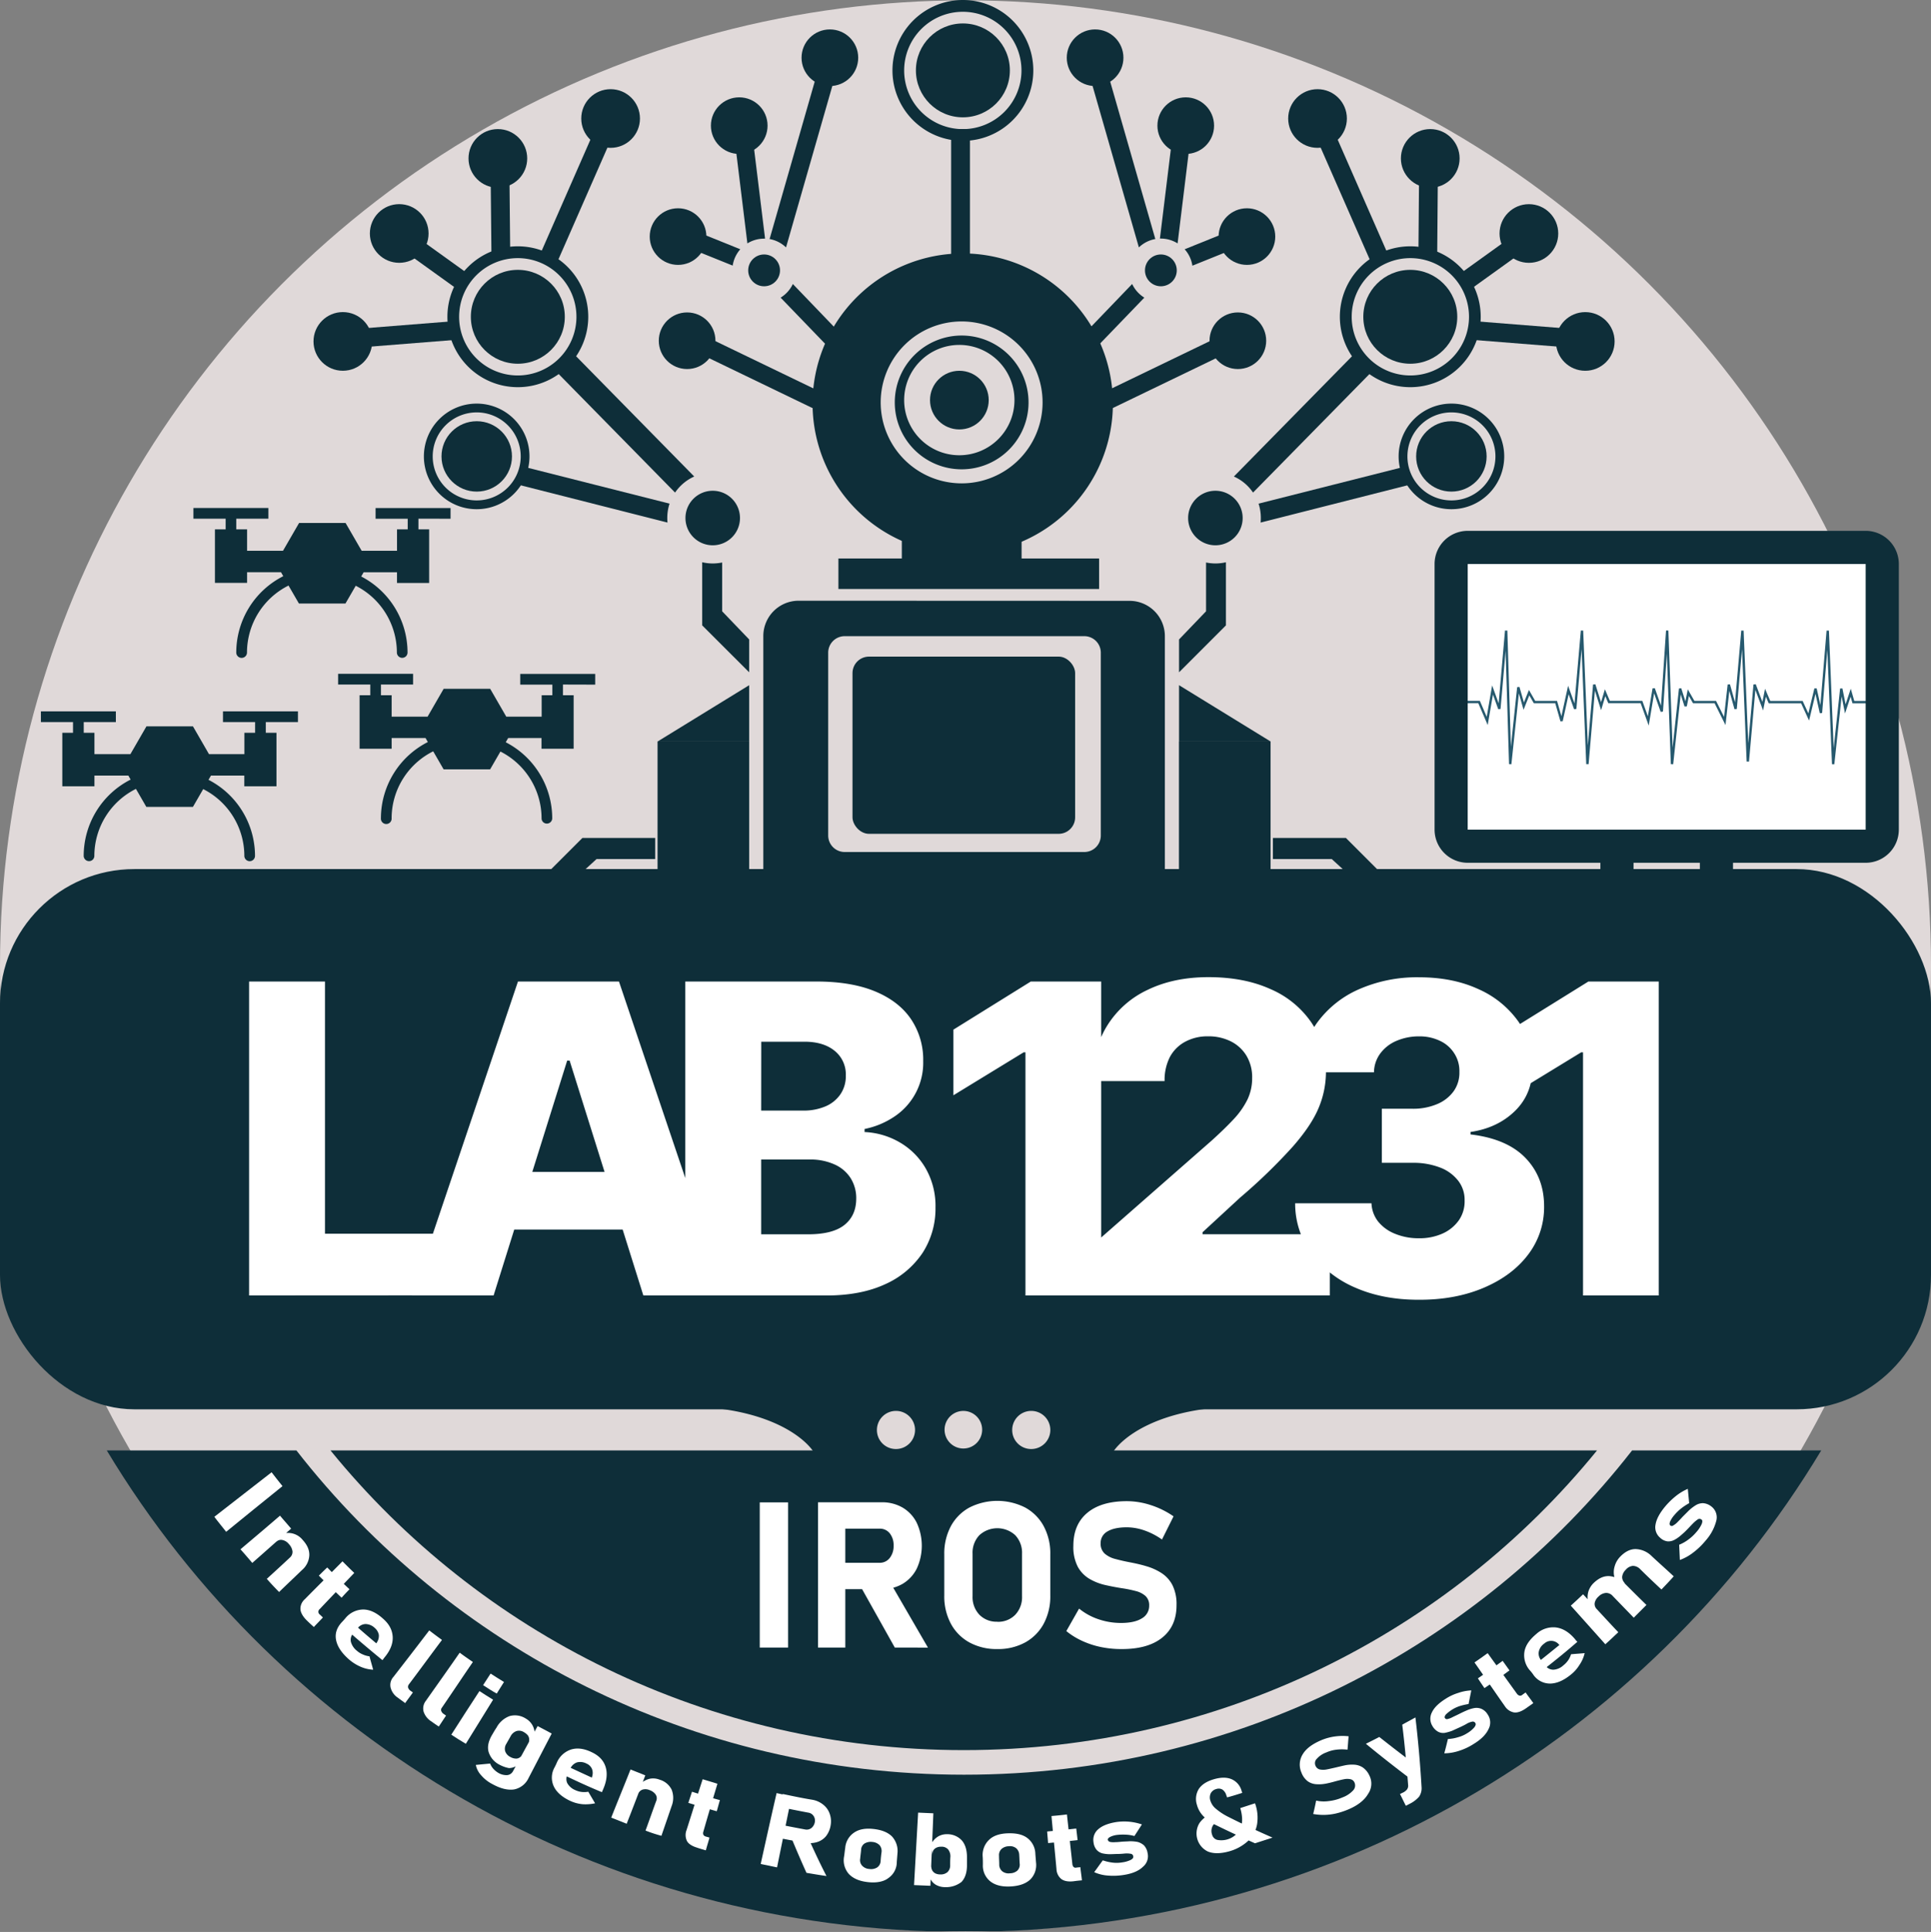 <svg id="Layer_1" data-name="Layer 1" xmlns="http://www.w3.org/2000/svg" xmlns:xlink="http://www.w3.org/1999/xlink" viewBox="0 0 850 850.31"><rect x="0" y="0" width="850" height="850.31" fill="#808080" stroke="none"/><defs><style>.cls-1,.cls-7{fill:none;}.cls-2{fill:#e0d9d9;}.cls-3{clip-path:url(#clip-path);}.cls-4,.cls-6{fill:#0e2e39;}.cls-5{fill:#fff;}.cls-6{fill-rule:evenodd;}.cls-7{stroke:#26596e;stroke-width:1.04px;}</style><clipPath id="clip-path"><rect class="cls-1" width="850" height="850"/></clipPath></defs><circle class="cls-2" cx="425" cy="425.15" r="425"/><g class="cls-3"><rect class="cls-4" y="382.51" width="850" height="237.78" rx="59.16"/><path class="cls-5" d="M109.65,570.18V432h33.4V543h57.49v27.13Zm107.62,0H181.38L228,432h44.46l46.63,138.18h-35.9L250.74,466.81h-1.08Zm-4.79-54.38h75v25.37h-75Zm89.18,54.38V432h57.63q15.51,0,26,4.38t15.79,12.28a31.94,31.94,0,0,1,5.3,18.34A28.43,28.43,0,0,1,394,491.24a36.15,36.15,0,0,1-13.42,5.66v1.35A33.66,33.66,0,0,1,396,502.77a31.24,31.24,0,0,1,11.47,11.47,33.27,33.27,0,0,1,4.32,17.28,35.85,35.85,0,0,1-5.67,19.9,38.67,38.67,0,0,1-16.4,13.77q-10.73,5-26,5Zm33.4-26.92h20.65q10.86,0,16-4.12t5.19-11.47a16.51,16.51,0,0,0-2.49-9.17,16.11,16.11,0,0,0-7.09-6,25.68,25.68,0,0,0-11-2.16H335.06Zm0-54.45h18.49a24.52,24.52,0,0,0,9.72-1.82,15.05,15.05,0,0,0,6.61-5.27,14,14,0,0,0,2.43-8.3,13.27,13.27,0,0,0-4.93-10.93q-4.92-4-13.29-4h-19ZM484.72,432V570.18H451.39v-107h-.81l-30.9,18.89V453.18L453.75,432ZM483,570.18v-24L533.37,502q5.67-5.13,9.65-9.38a35.86,35.86,0,0,0,6.07-8.63,21.74,21.74,0,0,0,2.09-9.52,18.32,18.32,0,0,0-2.49-9.78,16.82,16.82,0,0,0-6.88-6.34,21.92,21.92,0,0,0-10.06-2.23,20.59,20.59,0,0,0-10,2.36,16.39,16.39,0,0,0-6.75,6.68,22.26,22.26,0,0,0-2.36,10.66H481q0-14.1,6.34-24.35a41.69,41.69,0,0,1,17.81-15.79q11.54-5.6,26.79-5.6,15.72,0,27.32,5.26a41.77,41.77,0,0,1,18,14.71,37.7,37.7,0,0,1,6.41,21.79,41.06,41.06,0,0,1-3.17,15.66q-3.18,7.75-11.4,17.13a242.59,242.59,0,0,1-23.21,22.47l-16.53,15.25v.88h56v26.92Zm141.42,1.89q-15.78,0-28-5.4a47.14,47.14,0,0,1-19.16-15,37,37,0,0,1-7.15-22.06h33.6a13.84,13.84,0,0,0,2.9,8A18.07,18.07,0,0,0,614,543a27.1,27.1,0,0,0,10.6,2,24.6,24.6,0,0,0,10.46-2.1,17.54,17.54,0,0,0,7.15-5.87,14.54,14.54,0,0,0,2.49-8.63,13.65,13.65,0,0,0-2.76-8.64,18.2,18.2,0,0,0-8-5.87,32.3,32.3,0,0,0-12.15-2.09H608.27V488h13.42a27,27,0,0,0,10.8-2,17,17,0,0,0,7.35-5.66,14,14,0,0,0,2.57-8.51,14.27,14.27,0,0,0-2.23-8.16,14.73,14.73,0,0,0-6.27-5.53,20.68,20.68,0,0,0-9.25-2,24.88,24.88,0,0,0-10,2,17.09,17.09,0,0,0-7.08,5.53,14.26,14.26,0,0,0-2.77,8.3h-32a37,37,0,0,1,6.89-21.73,45.09,45.09,0,0,1,18.35-14.77,63.44,63.44,0,0,1,26.58-5.33q14.85,0,26.11,5.19a42.61,42.61,0,0,1,17.55,14.17,34.21,34.21,0,0,1,6.27,20.18q.07,11.67-7.62,19.23t-19.64,9.31v1.08q16.06,1.89,24.23,10.39t8.16,21.25a34.28,34.28,0,0,1-7.08,21.32q-7,9.24-19.57,14.57t-28.68,5.24ZM730.16,432V570.18H696.83v-107H696l-30.91,18.89V453.18L699.19,432Z"/><path class="cls-6" d="M424.34,850.31c160.61,0,301-85.07,377.34-211.93H47C123.3,765.24,263.73,850.31,424.34,850.31Zm.09-69.2c119.8,0,226.3-56,294-142.73H703c-65.41,80.41-166,131.91-278.76,131.91s-213.36-51.5-278.77-131.91h-15C198.12,725.15,304.62,781.11,424.43,781.11Z"/><path class="cls-6" d="M548.11,619c-38.37,0-55.32,14.3-59,21.45l-65.06,1.23h0L359,640.45C355.32,633.3,338.38,619,300,619ZM394.28,637.77a8.39,8.39,0,1,0-8.27-8.51v.12a8.33,8.33,0,0,0,8.27,8.39Zm38.05-8.39a8.27,8.27,0,1,1-8.27-8.38A8.27,8.27,0,0,1,432.33,629.38Zm21.5,8.39a8.39,8.39,0,1,0-8.27-8.51v.12a8.33,8.33,0,0,0,8.27,8.39Z"/><path class="cls-4" d="M262,301.33v-4.71H229v4.71h14.14V306h-4.71v9.42H222.85l-7.08-12.25H195.29l-7.07,12.25H172.4V306h-4.71v-4.71h14.14v-4.71h-33v4.71H163V306h-4.71v23.55H172.4v-4.71h14.93l1,1.76a37.69,37.69,0,0,0-20.66,33.56,2.36,2.36,0,1,0,4.71.31,1.6,1.6,0,0,0,0-.31,33,33,0,0,1,18.31-29.48l4.58,7.93h20.48l4.53-7.83a33,33,0,0,1,18.11,29.38,2.28,2.28,0,0,0,.69,1.67,2.36,2.36,0,0,0,4-1.67,37.7,37.7,0,0,0-20.46-33.47l1.07-1.85h14.68v4.71h14.14V306H247.8v-4.71Z"/><path class="cls-4" d="M198.33,228.32v-4.71h-33v4.71h14.14V233h-4.71v9.42H159.2l-7.08-12.24H131.65l-7.08,12.24H108.76V233H104v-4.71h14.14v-4.71h-33v4.71H99.33V233H94.61v23.55h14.15v-4.71h14.93l1,1.76A37.66,37.66,0,0,0,104,287.2a2.36,2.36,0,0,0,4.72,0A33,33,0,0,1,127,257.72l4.59,7.92h20.47l4.53-7.83a33,33,0,0,1,18.11,29.39,2.36,2.36,0,0,0,2.36,2.34,2.39,2.39,0,0,0,1.64-.68,2.36,2.36,0,0,0,.69-1.66A37.69,37.69,0,0,0,159,253.73l1.07-1.86h14.68v4.71H188.9V233h-4.71v-4.71Z"/><path class="cls-4" d="M131.15,317.81V313.1h-33v4.71h14.14v4.71h-4.71v9.42H92L84.94,319.7H64.46l-7.07,12.24H41.57v-9.42H36.86v-4.71H51V313.1H18v4.71H32.14v4.71H27.43v23.55H41.57v-4.71H56.5l1,1.76a37.68,37.68,0,0,0-20.66,33.57,2.36,2.36,0,0,0,4,1.67h0a2.36,2.36,0,0,0,.69-1.66,33,33,0,0,1,18.31-29.48l4.58,7.93h20.5l4.53-7.84a33,33,0,0,1,18.11,29.39,2.36,2.36,0,0,0,2.36,2.34,2.39,2.39,0,0,0,1.64-.68,2.36,2.36,0,0,0,.69-1.66,37.7,37.7,0,0,0-20.46-33.47l1.07-1.86h14.68v4.71H121.7V322.52H117v-4.71Z"/><rect class="cls-4" x="518.96" y="326.37" width="40.32" height="73.33"/><path class="cls-4" d="M519,301.58v24.79h40.32Z"/><rect class="cls-4" x="289.45" y="326.37" width="40.32" height="73.33"/><path class="cls-4" d="M329.77,301.58v24.79H289.45Z"/><path class="cls-6" d="M351.52,264.4A15.55,15.55,0,0,0,336,280v126.9a15.54,15.54,0,0,0,15.54,15.54H497.21a15.56,15.56,0,0,0,15.55-15.54V280a15.55,15.55,0,0,0-15.55-15.55Zm20.3,15.6a7.26,7.26,0,0,0-7.26,7.26h0v80.48a7.26,7.26,0,0,0,7.26,7.26H477.3a7.26,7.26,0,0,0,7.26-7.26h0V287.26A7.26,7.26,0,0,0,477.3,280H371.82Z"/><rect class="cls-4" x="375.26" y="289" width="98" height="78" rx="7.26"/><rect class="cls-4" x="396.97" y="236.51" width="52.72" height="12.39"/><rect class="cls-4" x="369.06" y="245.81" width="114.75" height="13.43"/><path class="cls-6" d="M423.85,243.74a66.1,66.1,0,1,0-66.17-66.1,66.09,66.09,0,0,0,66.17,66.1Zm-.52-31a35.63,35.63,0,1,0-35.66-35.63,35.63,35.63,0,0,0,35.66,35.63h0Z"/><path class="cls-6" d="M423.33,206.56a29.44,29.44,0,1,0-29.46-29.43A29.44,29.44,0,0,0,423.33,206.56Zm-1-6.19A24.28,24.28,0,1,0,398,176.1a24.28,24.28,0,0,0,24.33,24.27h0Z"/><ellipse class="cls-4" cx="422.3" cy="176.1" rx="12.92" ry="12.91"/><path class="cls-4" d="M235.7,389.47h14.47l12.41-11.36h25.84v-9.3H256.37Z"/><path class="cls-4" d="M613.12,389.47H598.65l-12.41-11.36H560.31v-9.3h32.14Z"/><ellipse class="cls-4" cx="482.05" cy="25.41" rx="12.47" ry="12.46"/><ellipse class="cls-4" cx="521.95" cy="55.3" rx="12.47" ry="12.46"/><ellipse class="cls-4" cx="548.88" cy="104.13" rx="12.47" ry="12.46"/><circle class="cls-4" cx="511" cy="119" r="7"/><ellipse class="cls-4" cx="544.89" cy="149.97" rx="12.47" ry="12.46"/><rect class="cls-4" x="485.24" y="160.18" width="54.79" height="7.97" transform="translate(-20.4 239.11) rotate(-25.76)"/><path class="cls-6" d="M503.72,131l-28.15,29.21-5.75-5.53L498.36,125A14.14,14.14,0,0,0,503.72,131Z"/><path class="cls-6" d="M521.47,109.71l29.91-12.06,3,7.39-29.51,11.9A13.85,13.85,0,0,0,521.47,109.71Z"/><path class="cls-6" d="M510.58,105l5.61-45.87,7.92,1-5.75,47A13.91,13.91,0,0,0,511,105Z"/><path class="cls-6" d="M501.32,108.89l-21.74-75.8,7.67-2.2,21.31,74.32A13.88,13.88,0,0,0,501.32,108.89Z"/><ellipse class="cls-4" cx="365.3" cy="25.41" rx="12.47" ry="12.46"/><ellipse class="cls-4" cx="325.4" cy="55.3" rx="12.47" ry="12.46"/><ellipse class="cls-4" cx="298.47" cy="104.13" rx="12.47" ry="12.46"/><circle class="cls-4" cx="336.35" cy="119" r="7"/><ellipse class="cls-4" cx="302.46" cy="149.97" rx="12.47" ry="12.46"/><rect class="cls-4" x="330.7" y="136.71" width="7.97" height="54.79" transform="translate(41.43 394.21) rotate(-64.24)"/><path class="cls-6" d="M343.62,131l28.16,29.21,5.74-5.53L349,125A14.07,14.07,0,0,1,343.62,131Z"/><path class="cls-6" d="M325.87,109.71,296,97.65,293,105l29.52,11.9A14,14,0,0,1,325.87,109.71Z"/><path class="cls-6" d="M336.77,105l-5.62-45.87-7.92,1,5.76,47a13.88,13.88,0,0,1,7.36-2.09Z"/><path class="cls-6" d="M346,108.89l21.74-75.8-7.67-2.2-21.31,74.32A14,14,0,0,1,346,108.89Z"/><path class="cls-6" d="M423.85,62a31,31,0,1,0-31-31A31,31,0,0,0,423.85,62Zm0-5.17A25.82,25.82,0,1,0,398,31a25.82,25.82,0,0,0,25.85,25.83Z"/><ellipse class="cls-4" cx="423.85" cy="30.98" rx="20.68" ry="20.66"/><rect class="cls-4" x="418.68" y="56.8" width="8.27" height="83.59"/><ellipse class="cls-4" cx="579.96" cy="52.16" rx="12.92" ry="12.91"/><ellipse class="cls-4" cx="629.58" cy="69.72" rx="12.92" ry="12.91"/><ellipse class="cls-4" cx="673" cy="102.77" rx="12.92" ry="12.91"/><ellipse class="cls-4" cx="697.81" cy="150.28" rx="12.92" ry="12.91"/><path class="cls-6" d="M551.57,216.8a19.92,19.92,0,0,0-8.43-7.07l52.32-53.26,7.76,7.75Zm-11.93,30.66v27.79L519,295.9V281.44l11.89-12.39V247.57a20.21,20.21,0,0,0,8.79-.11Z"/><path class="cls-4" d="M523,228a12,12,0,1,0,12-12A12,12,0,0,0,523,228Z"/><rect class="cls-4" x="641.19" y="108.59" width="38.7" height="8.27" transform="translate(58.35 406.64) rotate(-35.7)"/><rect class="cls-4" x="609.38" y="88.84" width="38.56" height="8.27" transform="translate(530.53 720.85) rotate(-89.53)"/><rect class="cls-4" x="591.39" y="56.96" width="8.27" height="60.1" transform="translate(15.19 246.51) rotate(-23.68)"/><rect class="cls-4" x="664.47" y="125.87" width="8.26" height="42.37" transform="translate(469.08 801.92) rotate(-85.46)"/><path class="cls-6" d="M554.91,230c.06-.65.09-1.3.09-2a20,20,0,0,0-1-6.33l64.67-16.36,2,8Z"/><path class="cls-6" d="M620.79,170.41a31,31,0,1,1,31-31A31,31,0,0,1,620.79,170.41Zm0-5.16a25.82,25.82,0,1,1,25.85-25.82,25.82,25.82,0,0,1-25.85,25.82Z"/><ellipse class="cls-4" cx="620.79" cy="139.43" rx="20.68" ry="20.66"/><path class="cls-6" d="M638.88,224.12a23.24,23.24,0,1,1,23.26-23.24,23.23,23.23,0,0,1-23.26,23.24Zm0-3.87a19.37,19.37,0,1,1,19.39-19.37,19.37,19.37,0,0,1-19.39,19.37Z"/><ellipse class="cls-4" cx="638.88" cy="200.88" rx="15.51" ry="15.49"/><ellipse class="cls-4" cx="268.78" cy="52.16" rx="12.92" ry="12.91"/><ellipse class="cls-4" cx="219.15" cy="69.72" rx="12.92" ry="12.91"/><ellipse class="cls-4" cx="175.73" cy="102.76" rx="12.92" ry="12.91"/><ellipse class="cls-4" cx="150.92" cy="150.27" rx="12.92" ry="12.91"/><path class="cls-6" d="M297.16,216.8a20.12,20.12,0,0,1,8.43-7.07l-52.32-53.26-7.75,7.75Zm11.94,30.66v27.79l20.67,20.65V281.44l-11.89-12.39V247.57A20.16,20.16,0,0,1,309.1,247.46Z"/><path class="cls-4" d="M325.73,228a12,12,0,1,1-12-12A12,12,0,0,1,325.73,228Z"/><rect class="cls-4" x="184.04" y="93.43" width="8.27" height="38.7" transform="translate(-13.22 199.78) rotate(-54.3)"/><rect class="cls-4" x="216.13" y="73.29" width="8.27" height="38.56" transform="translate(-0.91 2.21) rotate(-0.57)"/><rect class="cls-4" x="223.15" y="82.87" width="60.1" height="8.27" transform="translate(71.83 283.95) rotate(-66.32)"/><rect class="cls-4" x="158.94" y="142.93" width="42.37" height="8.26" transform="translate(-11.08 14.72) rotate(-4.54)"/><path class="cls-6" d="M293.83,230a19,19,0,0,1-.1-2,20,20,0,0,1,1-6.33l-64.67-16.36-2,8Z"/><path class="cls-6" d="M227.94,170.41a31,31,0,1,0-31-31A31,31,0,0,0,227.94,170.41Zm0-5.16a25.82,25.82,0,1,0-25.84-25.82,25.82,25.82,0,0,0,25.84,25.82Z"/><ellipse class="cls-4" cx="227.94" cy="139.43" rx="20.68" ry="20.66"/><path class="cls-6" d="M209.85,224.12a23.24,23.24,0,1,0-23.26-23.24,23.23,23.23,0,0,0,23.26,23.24Zm0-3.87a19.37,19.37,0,1,0-19.38-19.37A19.37,19.37,0,0,0,209.85,220.25Z"/><ellipse class="cls-4" cx="209.85" cy="200.88" rx="15.51" ry="15.49"/><rect class="cls-4" x="651.67" y="389.14" width="163.97" height="14.24" rx="6.22"/><rect class="cls-5" x="639.79" y="244.32" width="186.54" height="124.64"/><path class="cls-7" d="M645.73,309h5.35l3.57,8.31L657,303.68l3,8.3,3-34.42,1.78,58.76,3.57-33.83,2.38,8.31,2.37-5.94,2.38,4.16H685l2.38,8.31,3-13.65,3,8.3,3-34.42,2.38,58.76,3-35,3,9.5,1.78-5.94L708.3,309h14.26l3,8.31,2.38-14.25,3.56,10.09,2.38-35.61L736,336.32l3.57-33.24L742,310.8l1.18-5.94,2.38,4.16h9.51l4.15,8.31,1.79-16L764,312l3-34.42,2.37,57.57,3-33.83,3.57,9.5,1.19-5.94,1.78,4.16h14.26l3,6.53,3-12.47,2.38,10.69,3-36.21,2.38,58.76,3.57-33.24,1.78,8.9,2.37-7.12,1.19,4.16h5.94"/><path class="cls-6" d="M821.24,233.64H646.07a14.6,14.6,0,0,0-14.59,14.61h0V365.13a14.6,14.6,0,0,0,14.59,14.61h58.39v42.64h58.39V379.74h58.39a14.6,14.6,0,0,0,14.6-14.6h0V248.25a14.6,14.6,0,0,0-14.59-14.61ZM719.06,409h29.2V379.74h-29.2Zm-73-43.83H821.24V248.25H646.07Z"/></g><path class="cls-5" d="M346.91,661.25v63.9H334.43v-63.9Z"/><path class="cls-5" d="M360.09,725.15V661.21h12v63.94Zm4.79-25.71v-11.6h22.24a5.53,5.53,0,0,0,4.5-2.07,8.47,8.47,0,0,0,1.74-5.44,8.34,8.34,0,0,0-1.69-5.45,5.57,5.57,0,0,0-4.55-2.07H364.88v-11.6h23.21a17.87,17.87,0,0,1,9.29,2.37,16.09,16.09,0,0,1,6.17,6.68,24,24,0,0,1,0,20.13,16.29,16.29,0,0,1-6.17,6.68,17.61,17.61,0,0,1-9.27,2.37Zm29,25.71-15.51-27.69,12.88-2,17.22,29.71Z"/><path class="cls-5" d="M439,725.81a24.87,24.87,0,0,1-12.28-2.92,20.42,20.42,0,0,1-8.16-8.24,25.47,25.47,0,0,1-2.9-12.4v-18.1a25.55,25.55,0,0,1,2.9-12.42,20.35,20.35,0,0,1,8.16-8.21,27.18,27.18,0,0,1,24.56,0,20.38,20.38,0,0,1,8.15,8.21,25.33,25.33,0,0,1,2.9,12.42v18.1a25.47,25.47,0,0,1-2.9,12.4,20.52,20.52,0,0,1-8.15,8.24A24.87,24.87,0,0,1,439,725.81Zm0-12a10.48,10.48,0,0,0,7.89-3.08,11.22,11.22,0,0,0,3-8.13V683.84a11.25,11.25,0,0,0-3-8.15,11.7,11.7,0,0,0-15.78,0,11.16,11.16,0,0,0-3,8.15v18.72a11.22,11.22,0,0,0,3,8.13,10.48,10.48,0,0,0,7.89,3.08Z"/><path class="cls-5" d="M493.42,725.81a44,44,0,0,1-8.94-.92,38.1,38.1,0,0,1-8.2-2.71,32.32,32.32,0,0,1-6.9-4.28L475,708a27,27,0,0,0,8.52,4.68,30.5,30.5,0,0,0,9.93,1.64c3.93,0,7-.66,9.14-2a6.29,6.29,0,0,0,3.26-5.64h0a5.47,5.47,0,0,0-1.63-4.24,10.1,10.1,0,0,0-4.29-2.17,54.17,54.17,0,0,0-5.77-1.19q-3.74-.57-7.56-1.43a24.48,24.48,0,0,1-7-2.72,14,14,0,0,1-5.17-5.34,18.81,18.81,0,0,1-1.95-9.27h0q0-9.36,6.15-14.48t17.4-5.12a34.05,34.05,0,0,1,10.55,1.74,37.75,37.75,0,0,1,10,4.94l-5.09,10.2a30.77,30.77,0,0,0-7.72-4,23.85,23.85,0,0,0-7.71-1.38q-5.54,0-8.57,1.82a5.7,5.7,0,0,0-3,5.12h0a5.84,5.84,0,0,0,1.8,4.66,11.4,11.4,0,0,0,4.7,2.35c1.94.52,4,1,6.24,1.43,2.47.47,4.91,1,7.34,1.74a25.25,25.25,0,0,1,6.68,3,14.07,14.07,0,0,1,4.84,5.32,18.79,18.79,0,0,1,1.8,8.79v.09q0,9.23-6.37,14.3T493.42,725.81Z"/><path class="cls-5" d="M124.35,654.1c-8.3,6.7-16.6,13.4-24.8,20.1-1.7-2.2-3.5-4.3-5.2-6.6,8.4-6.5,16.8-13.1,25.2-19.6C121.15,650.1,122.75,652.1,124.35,654.1Z"/><path class="cls-5" d="M105.85,681.9c5.8-4.9,11.6-9.8,17.4-14.8,1.6,1.9,3.3,3.8,4.9,5.7-5.7,5-11.4,10.1-17.1,15.1C109.35,685.9,107.65,683.9,105.85,681.9Zm11.6,13c3.4-3.1,6.8-6.2,10.2-9.4a3.27,3.27,0,0,0,1.1-2.7,5.75,5.75,0,0,0-1.6-3.2,4.88,4.88,0,0,0-2.9-1.8,2.86,2.86,0,0,0-2.7.9c1.1-1.3,2.3-2.5,3.4-3.8a8.26,8.26,0,0,1,8.3,2.9c2,2.2,3,4.4,2.9,6.8a9.16,9.16,0,0,1-3.3,6.5c-3.3,3.2-6.7,6.4-10,9.6C121,698.8,119.15,696.9,117.45,694.9Z"/><path class="cls-5" d="M140.35,693.5c1.2-1.2,2.4-2.4,3.7-3.6,3.2,3.3,6.5,6.5,9.8,9.6-1.2,1.2-2.4,2.5-3.5,3.7C147,700,143.65,696.8,140.35,693.5Zm-5.1,19.9c-1.9-1.8-2.9-3.6-3-5.1a5.52,5.52,0,0,1,1.9-4.4c5.5-5.6,11.1-11.1,16.6-16.7,1.7,1.7,3.4,3.4,5.2,5.1-5.1,5.3-10.2,10.6-15.2,15.9a1.5,1.5,0,0,0-.3,2.1,2.13,2.13,0,0,0,.3.3c.5.4.9.9,1.4,1.3-1.3,1.4-2.7,2.8-4,4.2C137.15,715.2,136.15,714.3,135.25,713.4Z"/><path class="cls-5" d="M153.65,730.4c-3.2-2.8-5.1-5.6-5.7-8.5s.3-5.5,2.5-7.9c.6-.6,1.2-1.3,1.7-1.9a10.3,10.3,0,0,1,7.7-3.7c2.8,0,5.7,1.3,8.6,3.9,2.8,2.4,4.2,5,4.4,8s-1,6.1-3.6,9.2l-.9,1.2c-5-4.1-10-8.3-14.9-12.6l2.7-3c3.1,2.8,6.3,5.5,9.5,8.2.1-.2.2-.3.3-.5a5.07,5.07,0,0,0,.8-3.3,5.32,5.32,0,0,0-1.8-3,6.06,6.06,0,0,0-4-1.7,4.49,4.49,0,0,0-3.5,1.8l-1.9,2.2a4.25,4.25,0,0,0-1.1,3.8,7.58,7.58,0,0,0,2.7,4,9,9,0,0,0,2.6,1.6,9.48,9.48,0,0,0,2.9.8c.5,2,1.1,3.9,1.6,5.9a15.8,15.8,0,0,1-5.5-1.3A19.91,19.91,0,0,1,153.65,730.4Z"/><path class="cls-5" d="M194.55,721.8c-4.9,6.5-9.7,13.1-14.6,19.6a1.71,1.71,0,0,0-.3,1.4,2.73,2.73,0,0,0,1.1,1.4c.3.2.7.5,1,.7-1.1,1.6-2.3,3.1-3.4,4.7-1-.8-2.1-1.5-3.1-2.3a7.57,7.57,0,0,1-3.3-4.5,5.26,5.26,0,0,1,1.2-4.7c5.3-6.8,10.6-13.7,15.8-20.5C190.75,719,192.65,720.4,194.55,721.8Z"/><path class="cls-5" d="M208.15,731.5c-4.6,6.7-9.1,13.5-13.7,20.2a1.42,1.42,0,0,0-.2,1.4,2.64,2.64,0,0,0,1.1,1.3l1,.7c-1.1,1.6-2.1,3.2-3.2,4.8-1.1-.7-2.1-1.4-3.2-2.2a8,8,0,0,1-3.5-4.4,5.47,5.47,0,0,1,1-4.7c5-7.1,10-14.1,14.9-21.2C204.35,728.9,206.25,730.2,208.15,731.5Z"/><path class="cls-5" d="M212.65,741.7l3.3-5.1c2,1.3,3.9,2.5,5.9,3.7-1.1,1.7-2.1,3.4-3.2,5.1C216.65,744.3,214.65,743,212.65,741.7Zm-14,21.8c4.1-6.4,8.2-12.8,12.4-19.2,2,1.3,4,2.6,6,3.8-4,6.5-8,12.9-12,19.4C202.85,766.2,200.75,764.9,198.65,763.5Z"/><path class="cls-5" d="M219.85,776.7a9.41,9.41,0,0,1-4.8-5.7c-.6-2.3,0-4.8,1.6-7.5.6-1,1.2-2.1,1.9-3.1a10.75,10.75,0,0,1,5.8-5.1,8.8,8.8,0,0,1,7.1,1.1,7.7,7.7,0,0,1,3.9,7c-1,1.4-1.9,2.8-2.9,4.2a3.7,3.7,0,0,0,.5-2,3.23,3.23,0,0,0-.6-1.8,6,6,0,0,0-1.7-1.4,4,4,0,0,0-3.3-.5,4.7,4.7,0,0,0-2.6,2.3c-.6,1.1-1.2,2.1-1.8,3.2a4.1,4.1,0,0,0-.6,3.3,4.38,4.38,0,0,0,2.3,2.6,5,5,0,0,0,2.2.7,2.71,2.71,0,0,0,1.8-.4,3.27,3.27,0,0,0,1.3-1.5c-.7,1.6-1.4,3.2-2.2,4.8a6.21,6.21,0,0,1-3.7,1.3A14.25,14.25,0,0,1,219.85,776.7Zm-3.2,8.5a16.13,16.13,0,0,1-4.9-3.9,9.24,9.24,0,0,1-2.3-4.5l6.3-.6a7.14,7.14,0,0,0,1.4,2.3,9.53,9.53,0,0,0,2.2,1.8,7,7,0,0,0,3.8,1,3.22,3.22,0,0,0,2.7-1.8l10.8-19.8c2.1,1.1,4.2,2.2,6.2,3.3-3.4,6.5-6.8,13.1-10.2,19.6a8.9,8.9,0,0,1-6.4,5q-4.2.6-9.6-2.4Z"/><path class="cls-5" d="M251.15,792.7c-3.7-1.7-6.2-3.9-7.4-6.5a9.14,9.14,0,0,1,.3-8.2,24.24,24.24,0,0,0,1.1-2.3,10.31,10.31,0,0,1,6.3-5.7q4.05-1.2,9,1.2c3.2,1.5,5.2,3.6,6.1,6.4s.6,6.1-1,9.8c-.2.5-.4.9-.6,1.4-5.8-2.4-11.5-5-17.2-7.8.6-1.2,1.2-2.4,1.8-3.7,3.6,1.7,7.3,3.4,11,5.1,0-.2.1-.3.1-.5a4.91,4.91,0,0,0-.1-3.4,4.53,4.53,0,0,0-2.4-2.3,5.79,5.79,0,0,0-4.2-.5,5.07,5.07,0,0,0-2.9,2.7c-.4.9-.8,1.7-1.2,2.6a4.14,4.14,0,0,0-.1,3.9,7.08,7.08,0,0,0,3.5,3,8.82,8.82,0,0,0,2.8.8,9.41,9.41,0,0,0,2.9-.1l3,5.1a19.94,19.94,0,0,1-5.5.4A16.57,16.57,0,0,1,251.15,792.7Z"/><path class="cls-5" d="M269.05,800c2.8-7.1,5.7-14.1,8.5-21.2,2.2.9,4.3,1.7,6.5,2.6-2.7,7.1-5.4,14.2-8.2,21.3C273.65,801.8,271.35,800.9,269.05,800Zm15.1,5.7c1.6-4.3,3.1-8.7,4.7-13a3,3,0,0,0-.2-2.8,5.35,5.35,0,0,0-2.7-2,4.48,4.48,0,0,0-3.2-.2,3.1,3.1,0,0,0-1.9,2.1c.4-1.6.9-3.3,1.3-4.9a9.35,9.35,0,0,1,3.8-2,7.7,7.7,0,0,1,4.4.4,8.52,8.52,0,0,1,5.3,4.4,9.84,9.84,0,0,1,0,7.2c-1.5,4.4-3,8.7-4.5,13.1A63.64,63.64,0,0,1,284.15,805.7Z"/><path class="cls-5" d="M303,793.5c.5-1.6,1.1-3.3,1.6-4.9,4.1,1.3,8.2,2.6,12.3,3.7-.5,1.6-.9,3.3-1.4,4.9C311.35,796,307.15,794.8,303,793.5Zm4.1,19.8c-2.4-.7-4-1.7-4.7-3a6,6,0,0,1-.2-4.8c2.4-7.5,4.7-15,7.1-22.4,2.2.7,4.4,1.3,6.5,2-2.1,7-4.2,14.1-6.2,21.1a1.93,1.93,0,0,0,0,1.3,1.63,1.63,0,0,0,1,.8c.6.2,1.2.3,1.7.5-.5,1.9-1.1,3.7-1.6,5.6-1.35-.4-2.45-.7-3.65-1.1Z"/><path class="cls-5" d="M334.85,820.4c2.3-10.4,4.6-20.8,7-31.2,2.2.5,4.4,1,6.6,1.4-2.1,10.4-4.3,20.9-6.4,31.3Zm5.6-12,1.2-5.7c4.2.9,8.4,1.7,12.7,2.5a3.41,3.41,0,0,0,2.8-.6,4.26,4.26,0,0,0,1.5-2.5,3.64,3.64,0,0,0-.5-2.8,3.35,3.35,0,0,0-2.4-1.5c-4.2-.8-8.3-1.6-12.4-2.5l1.2-5.7c4.3.9,8.5,1.8,12.8,2.5a10.39,10.39,0,0,1,4.9,2.1,8.71,8.71,0,0,1,2.9,3.9,9.91,9.91,0,0,1,.5,5.2,10.47,10.47,0,0,1-2,4.8,8.19,8.19,0,0,1-4.1,2.7,11.67,11.67,0,0,1-5.6.2C349.35,810.2,344.85,809.4,340.45,808.4ZM355,824.3q-3.45-7.65-6.6-15.3c2.5.2,5.1.3,7.6.4,2.5,5.5,5,10.9,7.8,16.3C360.85,825.3,358,824.8,355,824.3Z"/><path class="cls-5" d="M382.15,828.4c-3.8-.4-6.6-1.6-8.5-3.6a9.14,9.14,0,0,1-2.1-7.7c.2-1.2.3-2.5.5-3.7a8.92,8.92,0,0,1,3.9-6.8c2.2-1.5,5-2,8.6-1.6s6.3,1.5,8.1,3.3a9.5,9.5,0,0,1,2.4,7.5c-.1,1.3-.2,2.5-.3,3.8a8.49,8.49,0,0,1-3.7,7C389,828.2,385.85,828.8,382.15,828.4Zm.5-5.8a5,5,0,0,0,3.5-.7,3.62,3.62,0,0,0,1.5-2.9c.1-1.3.2-2.5.4-3.8a4,4,0,0,0-.9-3.1,5,5,0,0,0-3.2-1.4,5.25,5.25,0,0,0-3.4.7,3.42,3.42,0,0,0-1.5,2.8c-.1,1.3-.3,2.5-.4,3.8a3.6,3.6,0,0,0,.8,3.1,4.67,4.67,0,0,0,3.2,1.5Z"/><path class="cls-5" d="M402.35,829.7c.6-10.6,1.2-21.3,1.8-31.9l6.7.3c-.4,10.6-.9,21.3-1.3,31.9Zm13.7.9a8.17,8.17,0,0,1-4.2-1.1,6.17,6.17,0,0,1-2.5-3c.2-1.7.4-3.5.6-5.2a3.79,3.79,0,0,0,.4,1.9,3.25,3.25,0,0,0,1.3,1.3,4.79,4.79,0,0,0,2.2.5,4.52,4.52,0,0,0,3.2-1,4,4,0,0,0,1.2-3.1c0-1.2,0-2.4.1-3.6a4.83,4.83,0,0,0-1-3.3,3.77,3.77,0,0,0-3-1.2,4.74,4.74,0,0,0-2.1.4,3.33,3.33,0,0,0-1.4,1.2,4,4,0,0,0-.5,2l-.3-5.1a8.42,8.42,0,0,1,2.9-3,7.51,7.51,0,0,1,3.9-1,8.67,8.67,0,0,1,6.5,2.7c1.5,1.7,2.3,4.2,2.3,7.4V821c0,3.1-.8,5.6-2.4,7.3a11.07,11.07,0,0,1-7.2,2.3Z"/><path class="cls-5" d="M444.75,830.3c-3.8.2-6.8-.6-8.9-2.3a8.84,8.84,0,0,1-3.2-7.3c0-1.2,0-2.5-.1-3.7a9.22,9.22,0,0,1,2.9-7.3c1.9-1.8,4.7-2.7,8.3-2.8s6.4.5,8.5,2.1a9,9,0,0,1,3.5,7c.1,1.3.2,2.5.3,3.8a9,9,0,0,1-2.6,7.5C451.45,829.1,448.65,830.1,444.75,830.3Zm-.2-5.8a5,5,0,0,0,3.3-1.2,3.66,3.66,0,0,0,1-3.1c-.1-1.3-.1-2.5-.2-3.8a4,4,0,0,0-1.3-2.9,4.35,4.35,0,0,0-3.3-.9,4.94,4.94,0,0,0-3.2,1.2,3.73,3.73,0,0,0-1.1,3c0,1.3.1,2.5.1,3.8a3.83,3.83,0,0,0,1.3,3A4.46,4.46,0,0,0,444.55,824.5Z"/><path class="cls-5" d="M461.35,811.2c-.1-1.7-.3-3.4-.4-5.1,4.3-.4,8.5-.8,12.8-1.3l.6,5.1C470,810.4,465.65,810.8,461.35,811.2Zm11.3,16.8c-2.5.3-4.3-.1-5.5-1a5.92,5.92,0,0,1-2.1-4.3c-.7-7.8-1.5-15.6-2.2-23.4,2.3-.2,4.5-.4,6.8-.7l2.4,21.9a2.22,2.22,0,0,0,.5,1.2,1.26,1.26,0,0,0,1.2.3c.6-.1,1.2-.1,1.8-.2.2,1.9.5,3.8.7,5.8C475.15,827.7,474,827.8,472.65,828Z"/><path class="cls-5" d="M494.85,825.2a29,29,0,0,1-7.2.3,17.6,17.6,0,0,1-6-1.5c1.3-1.7,2.5-3.5,3.8-5.2a20.5,20.5,0,0,0,4.3,1,14.42,14.42,0,0,0,4.2-.1,12.29,12.29,0,0,0,3.8-1.1c.9-.5,1.2-1,1.1-1.5a1.29,1.29,0,0,0-1.2-1.2,10,10,0,0,0-2.5-.1c-1.1.12-2.2.19-3.3.2s-2.3.1-3.5.1a15.66,15.66,0,0,1-3.2-.4,5.17,5.17,0,0,1-2.5-1.6,6.23,6.23,0,0,1-1.3-3.3,6.11,6.11,0,0,1,2.1-5.7c1.7-1.5,4.2-2.5,7.6-3.1a24.06,24.06,0,0,1,11.6,1l-3.3,5.1a16.28,16.28,0,0,0-3.8-.6,22.88,22.88,0,0,0-3.7.1,9.45,9.45,0,0,0-3.2.9c-.7.4-1.1.8-1,1.3a1.31,1.31,0,0,0,1,.9,7.73,7.73,0,0,0,2.2.1c.9,0,1.9-.1,2.9-.2,1.2-.1,2.4-.1,3.6-.2a17.62,17.62,0,0,1,3.4.3,6.92,6.92,0,0,1,2.8,1.5,6.4,6.4,0,0,1,1.6,3.4,6,6,0,0,1-2,6C501.35,823.4,498.55,824.6,494.85,825.2Z"/><path class="cls-5" d="M537.65,801a6,6,0,0,0-3.7,2.4,4.74,4.74,0,0,0-.4,4.1,3.16,3.16,0,0,0,2.3,2.3,9.47,9.47,0,0,0,10.3-5.2c.9-2.5.8-5.4-.2-8.8,2.2-.7,4.3-1.4,6.5-2.1a18.58,18.58,0,0,1,.9,9.2,13.16,13.16,0,0,1-3.9,7.3,20.23,20.23,0,0,1-8.6,4.7c-3.7,1-6.8,1-9.2,0a8.8,8.8,0,0,1-4.08-11.74c.15-.3.31-.58.48-.86a12,12,0,0,1,6.6-4.5A22.7,22.7,0,0,0,537.65,801Zm14.8,10.3q-8.85-3.9-17.4-8.1a18.78,18.78,0,0,1-5.4-3.9,11.3,11.3,0,0,1-2.8-5,8.35,8.35,0,0,1,.9-7q1.95-2.85,6.6-4.2t7.8,0a7.76,7.76,0,0,1,4.4,5.2,6,6,0,0,0,.3.8c-2.2.7-4.4,1.4-6.7,2a6,6,0,0,0-.3-.8,4.6,4.6,0,0,0-1.7-2.6,3.17,3.17,0,0,0-2.7-.3,3.8,3.8,0,0,0-2.5,1.9,4.36,4.36,0,0,0-.1,3.4,7.4,7.4,0,0,0,2.5,3.5,26.29,26.29,0,0,0,5.4,3.5c6.3,3.2,12.8,6.2,19.4,9.1C557.75,809.6,555.15,810.4,552.45,811.3Z"/><path class="cls-5" d="M593.25,796.5a33,33,0,0,1-5.3,1.7,24.82,24.82,0,0,1-9.9.2c.5-2,.9-3.9,1.3-5.9a15.39,15.39,0,0,0,5.7.2,20.82,20.82,0,0,0,5.9-1.6,12,12,0,0,0,4.7-3.1,3.14,3.14,0,0,0,.6-3.4h0a2.45,2.45,0,0,0-1.8-1.5,6.61,6.61,0,0,0-2.8,0c-1.1.2-2.2.5-3.4.8-1.4.4-2.9.8-4.4,1.1a16.27,16.27,0,0,1-4.4.3,7.31,7.31,0,0,1-3.8-1.3,8.54,8.54,0,0,1-2.8-3.9h0a8.63,8.63,0,0,1,.6-8c1.5-2.5,4.2-4.5,8.2-6.2a24.26,24.26,0,0,1,12-1.7c-.2,2-.3,3.9-.5,5.9a20.08,20.08,0,0,0-4.9,0,15,15,0,0,0-4.4,1.2,10.23,10.23,0,0,0-4.2,2.8,2.67,2.67,0,0,0-.6,3h0a2.69,2.69,0,0,0,1.9,1.7,7.57,7.57,0,0,0,3,0c1.1-.2,2.4-.5,3.7-.8s2.9-.7,4.3-1a15.58,15.58,0,0,1,4.2-.3,7.72,7.72,0,0,1,3.7,1.2,8.73,8.73,0,0,1,2.9,3.5h0a7.87,7.87,0,0,1-.5,8.1C600.65,792.3,597.65,794.7,593.25,796.5Z"/><path class="cls-5" d="M622.65,784.3c-7.3-5.5-14.5-11.1-21.4-16.8,2-1,4-2,5.9-3,5.7,4.5,11.5,9,17.4,13.3C624,779.9,623.35,782.1,622.65,784.3Zm-5.4-25.2c1.9-1.1,3.9-2.1,5.8-3.2q1.8,15.15,2.7,30.6a6.61,6.61,0,0,1-1.1,4.3,13.15,13.15,0,0,1-4.3,3.2c-.5.3-1,.5-1.5.8-.9-1.7-1.7-3.5-2.6-5.2.5-.2,1-.5,1.5-.7a5.45,5.45,0,0,0,1.6-1.3,2.75,2.75,0,0,0,.5-1.8C619.15,776.8,618.35,767.9,617.25,759.1Z"/><path class="cls-5" d="M648.65,767.6a26.67,26.67,0,0,1-6.7,3.1,21,21,0,0,1-6.2,1c.6-2.1,1.1-4.2,1.6-6.3a17.65,17.65,0,0,0,4.5-.8,14,14,0,0,0,3.9-1.7,13,13,0,0,0,3.2-2.6c.6-.8.8-1.4.5-1.9a1.3,1.3,0,0,0-1.6-.6,7.55,7.55,0,0,0-2.4,1q-1.35.75-3,1.5l-3.3,1.5a22,22,0,0,1-3.2.9,4.85,4.85,0,0,1-2.9-.5,6.53,6.53,0,0,1-2.5-2.5,6.05,6.05,0,0,1-.2-6.1c1-2.1,3-4,6-5.9a22,22,0,0,1,5.6-2.6,20.2,20.2,0,0,1,5.7-1.1l-1.2,6a27.54,27.54,0,0,0-3.9.9,15.3,15.3,0,0,0-3.4,1.6,18.26,18.26,0,0,0-2.7,2.1c-.5.7-.7,1.2-.4,1.6a1,1,0,0,0,1.2.4,8.35,8.35,0,0,0,2.1-.8c.8-.4,1.7-.8,2.7-1.3s2.2-1.1,3.4-1.6a15.17,15.17,0,0,1,3.4-1.1,5.83,5.83,0,0,1,3.2.3,6,6,0,0,1,2.8,2.5,6.13,6.13,0,0,1,.4,6.4Q653.6,764.6,648.65,767.6Z"/><path class="cls-5" d="M653.45,743c-1-1.4-1.9-2.8-2.9-4.3,3.7-2.5,7.3-5.1,10.9-7.7l3,4.2C660.85,737.9,657.15,740.5,653.45,743Zm18.4,8.8c-2.1,1.5-3.9,2.1-5.4,1.9a6.08,6.08,0,0,1-4-2.7c-4.5-6.4-8.9-12.9-13.4-19.3,1.9-1.3,3.9-2.7,5.8-4.1,4.3,6,8.6,11.9,12.9,17.9a2.11,2.11,0,0,0,1.1.8,1.41,1.41,0,0,0,1.2-.3c.5-.4,1-.7,1.5-1.1,1.1,1.6,2.3,3.1,3.4,4.7Z"/><path class="cls-5" d="M691.55,737c-3.3,2.7-6.4,4-9.3,4a8.89,8.89,0,0,1-7.3-3.9,15.41,15.41,0,0,0-1.6-2,10.09,10.09,0,0,1-2.3-8.2c.5-2.8,2.3-5.3,5.3-7.8a11,11,0,0,1,8.6-2.8c3,.4,5.8,2.1,8.4,5.2a5.5,5.5,0,0,0,1,1.1c-4.9,4.3-10,8.4-15.1,12.4-.8-1.1-1.7-2.1-2.5-3.2,3.3-2.6,6.5-5.2,9.7-7.8-.1-.1-.3-.2-.4-.4a4.47,4.47,0,0,0-6.3-.2,5.73,5.73,0,0,0-2.4,3.6,4.62,4.62,0,0,0,1.1,3.8c.6.8,1.2,1.5,1.8,2.3a4.36,4.36,0,0,0,3.5,1.8,7,7,0,0,0,4.4-1.9,10.69,10.69,0,0,0,2.1-2.2,9.76,9.76,0,0,0,1.3-2.7c2-.2,4-.3,6-.5a15.08,15.08,0,0,1-2.3,5.2A16.3,16.3,0,0,1,691.55,737Z"/><path class="cls-5" d="M706.65,723.7l-15.2-17c1.8-1.6,3.6-3.3,5.4-5,5.2,5.6,10.3,11.2,15.5,16.7C710.45,720.2,708.55,722,706.65,723.7Zm12.5-11.7-9.2-9.5a3.86,3.86,0,0,0-3-1.4,5.13,5.13,0,0,0-3.3,1.6,5,5,0,0,0-1.7,2.9,3.21,3.21,0,0,0,1,2.7l-3.9-3.3a9.23,9.23,0,0,1,.1-4.4,9,9,0,0,1,2.4-3.9c2.2-2.1,4.4-3.1,6.8-3a10.74,10.74,0,0,1,7,3.4c3.1,3.1,6.2,6.2,9.4,9.3Zm12.2-12.4c-3.2-3-6.4-6-9.5-9.1a4.51,4.51,0,0,0-3.1-1.3,4.67,4.67,0,0,0-3.1,1.7,5.16,5.16,0,0,0-1.6,3.1,3.68,3.68,0,0,0,1.3,2.9c-1.6-.9-3.2-1.8-4.7-2.7a8.7,8.7,0,0,1,.1-4.8,9.83,9.83,0,0,1,2.4-4.2c2.1-2.2,4.4-3.4,6.8-3.4a10.5,10.5,0,0,1,7.1,3.1c3.2,3,6.5,5.9,9.7,8.9-1.75,2-3.6,3.9-5.4,5.8Z"/><path class="cls-5" d="M750.85,678a31.81,31.81,0,0,1-5.6,5.4,21.34,21.34,0,0,1-5.8,3.2c-.1-2.2-.2-4.5-.3-6.7a17.5,17.5,0,0,0,4.2-2.4,19.38,19.38,0,0,0,3.3-3.1,14.06,14.06,0,0,0,2.4-3.6c.4-1,.4-1.7-.1-2a1.35,1.35,0,0,0-1.7,0,13.86,13.86,0,0,0-2.1,1.8c-.8.8-1.6,1.7-2.5,2.6a32.77,32.77,0,0,1-2.8,2.6,13.74,13.74,0,0,1-2.9,2,5.47,5.47,0,0,1-3,.6,5.75,5.75,0,0,1-3.2-1.6,6,6,0,0,1-2-5.8c.4-2.4,1.8-5,4.2-7.9a34.06,34.06,0,0,1,4.7-4.6,22.89,22.89,0,0,1,5.3-3.2l.6,6.3a25.44,25.44,0,0,0-3.5,2.3,19.69,19.69,0,0,0-2.9,2.8,11.64,11.64,0,0,0-2,3c-.3.8-.3,1.4.1,1.7a1,1,0,0,0,1.3,0,7.67,7.67,0,0,0,1.9-1.5c.7-.7,1.4-1.4,2.2-2.3l2.8-2.8a20.23,20.23,0,0,1,3-2.3,6.11,6.11,0,0,1,3.2-.9,6.58,6.58,0,0,1,3.6,1.4,6,6,0,0,1,2.3,6.1A20.88,20.88,0,0,1,750.85,678Z"/></svg>